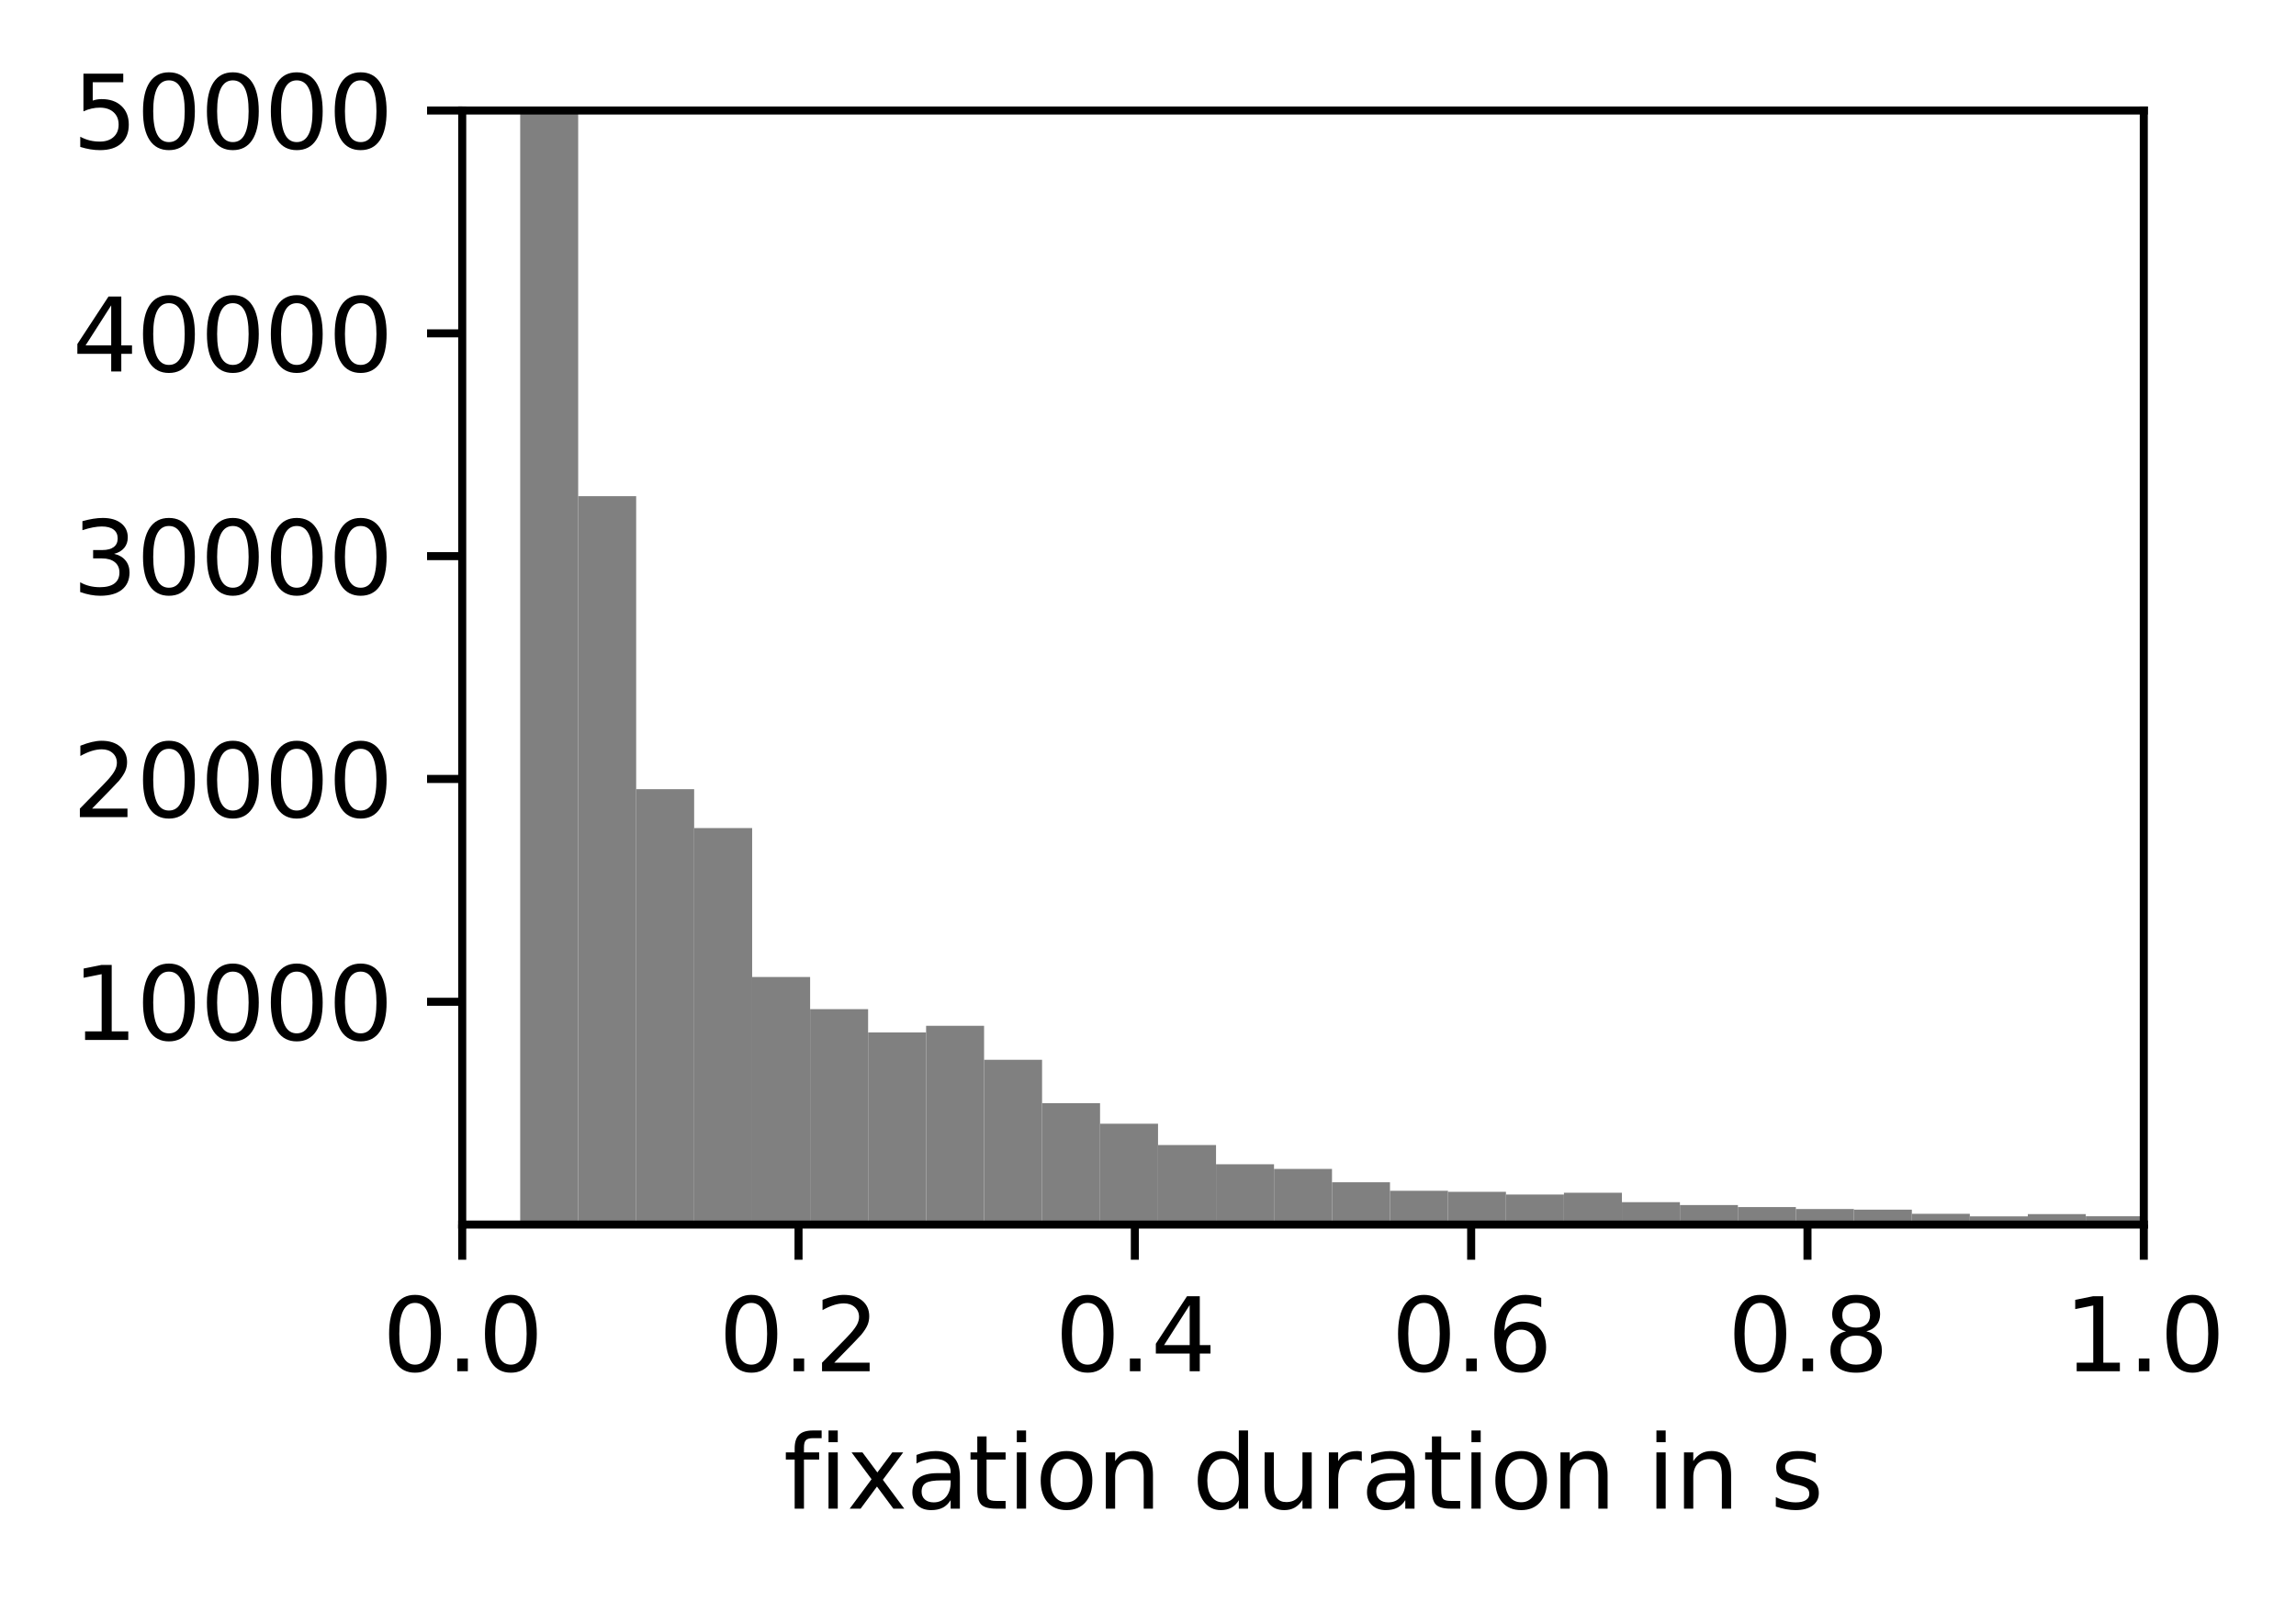<?xml version="1.0" encoding="utf-8" standalone="no"?>
<!DOCTYPE svg PUBLIC "-//W3C//DTD SVG 1.1//EN"
  "http://www.w3.org/Graphics/SVG/1.1/DTD/svg11.dtd">
<svg height="159.435pt" version="1.1" viewBox="0 0 228.564 159.435" width="228.564pt" xmlns="http://www.w3.org/2000/svg" xmlns:xlink="http://www.w3.org/1999/xlink">
 <defs>
  <style type="text/css">*{stroke-linecap:butt;stroke-linejoin:round;}</style>
 </defs>
 <g id="figure_1">
  <g id="patch_1">
   <path d="M 0 159.435 
L 228.564 159.435 
L 228.564 0 
L 0 0 
z
" style="fill:none;"/>
  </g>
  <g id="axes_1">
   <g id="patch_2">
    <path d="M 46.013 121.879 
L 213.412 121.879 
L 213.412 10.999 
L 46.013 10.999 
z
" style="fill:none;"/>
   </g>
   <g id="patch_3">
    <path clip-path="url(#p88dfb82121)" d="M 46.013 121.881 
L 51.785 121.881 
L 51.785 121.881 
L 46.013 121.881 
z
" style="fill:#808080;"/>
   </g>
   <g id="patch_4">
    <path clip-path="url(#p88dfb82121)" d="M 51.785 121.881 
L 57.557 121.881 
L 57.557 -17.733 
L 51.785 -17.733 
z
" style="fill:#808080;"/>
   </g>
   <g id="patch_5">
    <path clip-path="url(#p88dfb82121)" d="M 57.557 121.881 
L 63.33 121.881 
L 63.33 49.38 
L 57.557 49.38 
z
" style="fill:#808080;"/>
   </g>
   <g id="patch_6">
    <path clip-path="url(#p88dfb82121)" d="M 63.33 121.881 
L 69.102 121.881 
L 69.102 78.549 
L 63.33 78.549 
z
" style="fill:#808080;"/>
   </g>
   <g id="patch_7">
    <path clip-path="url(#p88dfb82121)" d="M 69.102 121.881 
L 74.875 121.881 
L 74.875 82.414 
L 69.102 82.414 
z
" style="fill:#808080;"/>
   </g>
   <g id="patch_8">
    <path clip-path="url(#p88dfb82121)" d="M 74.875 121.881 
L 80.647 121.881 
L 80.647 97.243 
L 74.875 97.243 
z
" style="fill:#808080;"/>
   </g>
   <g id="patch_9">
    <path clip-path="url(#p88dfb82121)" d="M 80.647 121.881 
L 86.419 121.881 
L 86.419 100.439 
L 80.647 100.439 
z
" style="fill:#808080;"/>
   </g>
   <g id="patch_10">
    <path clip-path="url(#p88dfb82121)" d="M 86.419 121.881 
L 92.192 121.881 
L 92.192 102.754 
L 86.419 102.754 
z
" style="fill:#808080;"/>
   </g>
   <g id="patch_11">
    <path clip-path="url(#p88dfb82121)" d="M 92.192 121.881 
L 97.964 121.881 
L 97.964 102.098 
L 92.192 102.098 
z
" style="fill:#808080;"/>
   </g>
   <g id="patch_12">
    <path clip-path="url(#p88dfb82121)" d="M 97.964 121.881 
L 103.737 121.881 
L 103.737 105.478 
L 97.964 105.478 
z
" style="fill:#808080;"/>
   </g>
   <g id="patch_13">
    <path clip-path="url(#p88dfb82121)" d="M 103.737 121.881 
L 109.509 121.881 
L 109.509 109.797 
L 103.737 109.797 
z
" style="fill:#808080;"/>
   </g>
   <g id="patch_14">
    <path clip-path="url(#p88dfb82121)" d="M 109.509 121.881 
L 115.281 121.881 
L 115.281 111.844 
L 109.509 111.844 
z
" style="fill:#808080;"/>
   </g>
   <g id="patch_15">
    <path clip-path="url(#p88dfb82121)" d="M 115.281 121.881 
L 121.054 121.881 
L 121.054 113.967 
L 115.281 113.967 
z
" style="fill:#808080;"/>
   </g>
   <g id="patch_16">
    <path clip-path="url(#p88dfb82121)" d="M 121.054 121.881 
L 126.826 121.881 
L 126.826 115.878 
L 121.054 115.878 
z
" style="fill:#808080;"/>
   </g>
   <g id="patch_17">
    <path clip-path="url(#p88dfb82121)" d="M 126.826 121.881 
L 132.599 121.881 
L 132.599 116.342 
L 126.826 116.342 
z
" style="fill:#808080;"/>
   </g>
   <g id="patch_18">
    <path clip-path="url(#p88dfb82121)" d="M 132.599 121.881 
L 138.371 121.881 
L 138.371 117.67 
L 132.599 117.67 
z
" style="fill:#808080;"/>
   </g>
   <g id="patch_19">
    <path clip-path="url(#p88dfb82121)" d="M 138.371 121.881 
L 144.144 121.881 
L 144.144 118.517 
L 138.371 118.517 
z
" style="fill:#808080;"/>
   </g>
   <g id="patch_20">
    <path clip-path="url(#p88dfb82121)" d="M 144.144 121.881 
L 149.916 121.881 
L 149.916 118.624 
L 144.144 118.624 
z
" style="fill:#808080;"/>
   </g>
   <g id="patch_21">
    <path clip-path="url(#p88dfb82121)" d="M 149.916 121.881 
L 155.688 121.881 
L 155.688 118.892 
L 149.916 118.892 
z
" style="fill:#808080;"/>
   </g>
   <g id="patch_22">
    <path clip-path="url(#p88dfb82121)" d="M 155.688 121.881 
L 161.461 121.881 
L 161.461 118.712 
L 155.688 118.712 
z
" style="fill:#808080;"/>
   </g>
   <g id="patch_23">
    <path clip-path="url(#p88dfb82121)" d="M 161.461 121.881 
L 167.233 121.881 
L 167.233 119.65 
L 161.461 119.65 
z
" style="fill:#808080;"/>
   </g>
   <g id="patch_24">
    <path clip-path="url(#p88dfb82121)" d="M 167.233 121.881 
L 173.006 121.881 
L 173.006 119.941 
L 167.233 119.941 
z
" style="fill:#808080;"/>
   </g>
   <g id="patch_25">
    <path clip-path="url(#p88dfb82121)" d="M 173.006 121.881 
L 178.778 121.881 
L 178.778 120.138 
L 173.006 120.138 
z
" style="fill:#808080;"/>
   </g>
   <g id="patch_26">
    <path clip-path="url(#p88dfb82121)" d="M 178.778 121.881 
L 184.55 121.881 
L 184.55 120.334 
L 178.778 120.334 
z
" style="fill:#808080;"/>
   </g>
   <g id="patch_27">
    <path clip-path="url(#p88dfb82121)" d="M 184.55 121.881 
L 190.323 121.881 
L 190.323 120.398 
L 184.55 120.398 
z
" style="fill:#808080;"/>
   </g>
   <g id="patch_28">
    <path clip-path="url(#p88dfb82121)" d="M 190.323 121.881 
L 196.095 121.881 
L 196.095 120.808 
L 190.323 120.808 
z
" style="fill:#808080;"/>
   </g>
   <g id="patch_29">
    <path clip-path="url(#p88dfb82121)" d="M 196.095 121.881 
L 201.868 121.881 
L 201.868 121.068 
L 196.095 121.068 
z
" style="fill:#808080;"/>
   </g>
   <g id="patch_30">
    <path clip-path="url(#p88dfb82121)" d="M 201.868 121.881 
L 207.64 121.881 
L 207.64 120.839 
L 201.868 120.839 
z
" style="fill:#808080;"/>
   </g>
   <g id="patch_31">
    <path clip-path="url(#p88dfb82121)" d="M 207.64 121.881 
L 213.412 121.881 
L 213.412 121.054 
L 207.64 121.054 
z
" style="fill:#808080;"/>
   </g>
   <g id="matplotlib.axis_1">
    <g id="xtick_1">
     <g id="line2d_1">
      <defs>
       <path d="M 0 0 
L 0 3.5 
" id="m0ef3633ce7" style="stroke:#000000;stroke-width:0.8;"/>
      </defs>
      <g>
       <use style="stroke:#000000;stroke-width:0.8;" x="46.013" xlink:href="#m0ef3633ce7" y="121.879"/>
      </g>
     </g>
     <g id="text_1">
      <!-- 0.0 -->
      <g transform="translate(38.061 136.478)scale(0.1 -0.1)">
       <defs>
        <path d="M 2034 4250 
Q 1547 4250 1301 3770 
Q 1056 3291 1056 2328 
Q 1056 1369 1301 889 
Q 1547 409 2034 409 
Q 2525 409 2770 889 
Q 3016 1369 3016 2328 
Q 3016 3291 2770 3770 
Q 2525 4250 2034 4250 
z
M 2034 4750 
Q 2819 4750 3233 4129 
Q 3647 3509 3647 2328 
Q 3647 1150 3233 529 
Q 2819 -91 2034 -91 
Q 1250 -91 836 529 
Q 422 1150 422 2328 
Q 422 3509 836 4129 
Q 1250 4750 2034 4750 
z
" id="DejaVuSans-30" transform="scale(0.016)"/>
        <path d="M 684 794 
L 1344 794 
L 1344 0 
L 684 0 
L 684 794 
z
" id="DejaVuSans-2e" transform="scale(0.016)"/>
       </defs>
       <use xlink:href="#DejaVuSans-30"/>
       <use x="63.623" xlink:href="#DejaVuSans-2e"/>
       <use x="95.41" xlink:href="#DejaVuSans-30"/>
      </g>
     </g>
    </g>
    <g id="xtick_2">
     <g id="line2d_2">
      <g>
       <use style="stroke:#000000;stroke-width:0.8;" x="79.493" xlink:href="#m0ef3633ce7" y="121.879"/>
      </g>
     </g>
     <g id="text_2">
      <!-- 0.2 -->
      <g transform="translate(71.541 136.478)scale(0.1 -0.1)">
       <defs>
        <path d="M 1228 531 
L 3431 531 
L 3431 0 
L 469 0 
L 469 531 
Q 828 903 1448 1529 
Q 2069 2156 2228 2338 
Q 2531 2678 2651 2914 
Q 2772 3150 2772 3378 
Q 2772 3750 2511 3984 
Q 2250 4219 1831 4219 
Q 1534 4219 1204 4116 
Q 875 4013 500 3803 
L 500 4441 
Q 881 4594 1212 4672 
Q 1544 4750 1819 4750 
Q 2544 4750 2975 4387 
Q 3406 4025 3406 3419 
Q 3406 3131 3298 2873 
Q 3191 2616 2906 2266 
Q 2828 2175 2409 1742 
Q 1991 1309 1228 531 
z
" id="DejaVuSans-32" transform="scale(0.016)"/>
       </defs>
       <use xlink:href="#DejaVuSans-30"/>
       <use x="63.623" xlink:href="#DejaVuSans-2e"/>
       <use x="95.41" xlink:href="#DejaVuSans-32"/>
      </g>
     </g>
    </g>
    <g id="xtick_3">
     <g id="line2d_3">
      <g>
       <use style="stroke:#000000;stroke-width:0.8;" x="112.972" xlink:href="#m0ef3633ce7" y="121.879"/>
      </g>
     </g>
     <g id="text_3">
      <!-- 0.4 -->
      <g transform="translate(105.021 136.478)scale(0.1 -0.1)">
       <defs>
        <path d="M 2419 4116 
L 825 1625 
L 2419 1625 
L 2419 4116 
z
M 2253 4666 
L 3047 4666 
L 3047 1625 
L 3713 1625 
L 3713 1100 
L 3047 1100 
L 3047 0 
L 2419 0 
L 2419 1100 
L 313 1100 
L 313 1709 
L 2253 4666 
z
" id="DejaVuSans-34" transform="scale(0.016)"/>
       </defs>
       <use xlink:href="#DejaVuSans-30"/>
       <use x="63.623" xlink:href="#DejaVuSans-2e"/>
       <use x="95.41" xlink:href="#DejaVuSans-34"/>
      </g>
     </g>
    </g>
    <g id="xtick_4">
     <g id="line2d_4">
      <g>
       <use style="stroke:#000000;stroke-width:0.8;" x="146.452" xlink:href="#m0ef3633ce7" y="121.879"/>
      </g>
     </g>
     <g id="text_4">
      <!-- 0.6 -->
      <g transform="translate(138.501 136.478)scale(0.1 -0.1)">
       <defs>
        <path d="M 2113 2584 
Q 1688 2584 1439 2293 
Q 1191 2003 1191 1497 
Q 1191 994 1439 701 
Q 1688 409 2113 409 
Q 2538 409 2786 701 
Q 3034 994 3034 1497 
Q 3034 2003 2786 2293 
Q 2538 2584 2113 2584 
z
M 3366 4563 
L 3366 3988 
Q 3128 4100 2886 4159 
Q 2644 4219 2406 4219 
Q 1781 4219 1451 3797 
Q 1122 3375 1075 2522 
Q 1259 2794 1537 2939 
Q 1816 3084 2150 3084 
Q 2853 3084 3261 2657 
Q 3669 2231 3669 1497 
Q 3669 778 3244 343 
Q 2819 -91 2113 -91 
Q 1303 -91 875 529 
Q 447 1150 447 2328 
Q 447 3434 972 4092 
Q 1497 4750 2381 4750 
Q 2619 4750 2861 4703 
Q 3103 4656 3366 4563 
z
" id="DejaVuSans-36" transform="scale(0.016)"/>
       </defs>
       <use xlink:href="#DejaVuSans-30"/>
       <use x="63.623" xlink:href="#DejaVuSans-2e"/>
       <use x="95.41" xlink:href="#DejaVuSans-36"/>
      </g>
     </g>
    </g>
    <g id="xtick_5">
     <g id="line2d_5">
      <g>
       <use style="stroke:#000000;stroke-width:0.8;" x="179.933" xlink:href="#m0ef3633ce7" y="121.879"/>
      </g>
     </g>
     <g id="text_5">
      <!-- 0.8 -->
      <g transform="translate(171.981 136.478)scale(0.1 -0.1)">
       <defs>
        <path d="M 2034 2216 
Q 1584 2216 1326 1975 
Q 1069 1734 1069 1313 
Q 1069 891 1326 650 
Q 1584 409 2034 409 
Q 2484 409 2743 651 
Q 3003 894 3003 1313 
Q 3003 1734 2745 1975 
Q 2488 2216 2034 2216 
z
M 1403 2484 
Q 997 2584 770 2862 
Q 544 3141 544 3541 
Q 544 4100 942 4425 
Q 1341 4750 2034 4750 
Q 2731 4750 3128 4425 
Q 3525 4100 3525 3541 
Q 3525 3141 3298 2862 
Q 3072 2584 2669 2484 
Q 3125 2378 3379 2068 
Q 3634 1759 3634 1313 
Q 3634 634 3220 271 
Q 2806 -91 2034 -91 
Q 1263 -91 848 271 
Q 434 634 434 1313 
Q 434 1759 690 2068 
Q 947 2378 1403 2484 
z
M 1172 3481 
Q 1172 3119 1398 2916 
Q 1625 2713 2034 2713 
Q 2441 2713 2670 2916 
Q 2900 3119 2900 3481 
Q 2900 3844 2670 4047 
Q 2441 4250 2034 4250 
Q 1625 4250 1398 4047 
Q 1172 3844 1172 3481 
z
" id="DejaVuSans-38" transform="scale(0.016)"/>
       </defs>
       <use xlink:href="#DejaVuSans-30"/>
       <use x="63.623" xlink:href="#DejaVuSans-2e"/>
       <use x="95.41" xlink:href="#DejaVuSans-38"/>
      </g>
     </g>
    </g>
    <g id="xtick_6">
     <g id="line2d_6">
      <g>
       <use style="stroke:#000000;stroke-width:0.8;" x="213.412" xlink:href="#m0ef3633ce7" y="121.879"/>
      </g>
     </g>
     <g id="text_6">
      <!-- 1.0 -->
      <g transform="translate(205.461 136.478)scale(0.1 -0.1)">
       <defs>
        <path d="M 794 531 
L 1825 531 
L 1825 4091 
L 703 3866 
L 703 4441 
L 1819 4666 
L 2450 4666 
L 2450 531 
L 3481 531 
L 3481 0 
L 794 0 
L 794 531 
z
" id="DejaVuSans-31" transform="scale(0.016)"/>
       </defs>
       <use xlink:href="#DejaVuSans-31"/>
       <use x="63.623" xlink:href="#DejaVuSans-2e"/>
       <use x="95.41" xlink:href="#DejaVuSans-30"/>
      </g>
     </g>
    </g>
    <g id="text_7">
     <!-- fixation duration in s -->
     <g transform="translate(77.993 150.156)scale(0.1 -0.1)">
      <defs>
       <path d="M 2375 4863 
L 2375 4384 
L 1825 4384 
Q 1516 4384 1395 4259 
Q 1275 4134 1275 3809 
L 1275 3500 
L 2222 3500 
L 2222 3053 
L 1275 3053 
L 1275 0 
L 697 0 
L 697 3053 
L 147 3053 
L 147 3500 
L 697 3500 
L 697 3744 
Q 697 4328 969 4595 
Q 1241 4863 1831 4863 
L 2375 4863 
z
" id="DejaVuSans-66" transform="scale(0.016)"/>
       <path d="M 603 3500 
L 1178 3500 
L 1178 0 
L 603 0 
L 603 3500 
z
M 603 4863 
L 1178 4863 
L 1178 4134 
L 603 4134 
L 603 4863 
z
" id="DejaVuSans-69" transform="scale(0.016)"/>
       <path d="M 3513 3500 
L 2247 1797 
L 3578 0 
L 2900 0 
L 1881 1375 
L 863 0 
L 184 0 
L 1544 1831 
L 300 3500 
L 978 3500 
L 1906 2253 
L 2834 3500 
L 3513 3500 
z
" id="DejaVuSans-78" transform="scale(0.016)"/>
       <path d="M 2194 1759 
Q 1497 1759 1228 1600 
Q 959 1441 959 1056 
Q 959 750 1161 570 
Q 1363 391 1709 391 
Q 2188 391 2477 730 
Q 2766 1069 2766 1631 
L 2766 1759 
L 2194 1759 
z
M 3341 1997 
L 3341 0 
L 2766 0 
L 2766 531 
Q 2569 213 2275 61 
Q 1981 -91 1556 -91 
Q 1019 -91 701 211 
Q 384 513 384 1019 
Q 384 1609 779 1909 
Q 1175 2209 1959 2209 
L 2766 2209 
L 2766 2266 
Q 2766 2663 2505 2880 
Q 2244 3097 1772 3097 
Q 1472 3097 1187 3025 
Q 903 2953 641 2809 
L 641 3341 
Q 956 3463 1253 3523 
Q 1550 3584 1831 3584 
Q 2591 3584 2966 3190 
Q 3341 2797 3341 1997 
z
" id="DejaVuSans-61" transform="scale(0.016)"/>
       <path d="M 1172 4494 
L 1172 3500 
L 2356 3500 
L 2356 3053 
L 1172 3053 
L 1172 1153 
Q 1172 725 1289 603 
Q 1406 481 1766 481 
L 2356 481 
L 2356 0 
L 1766 0 
Q 1100 0 847 248 
Q 594 497 594 1153 
L 594 3053 
L 172 3053 
L 172 3500 
L 594 3500 
L 594 4494 
L 1172 4494 
z
" id="DejaVuSans-74" transform="scale(0.016)"/>
       <path d="M 1959 3097 
Q 1497 3097 1228 2736 
Q 959 2375 959 1747 
Q 959 1119 1226 758 
Q 1494 397 1959 397 
Q 2419 397 2687 759 
Q 2956 1122 2956 1747 
Q 2956 2369 2687 2733 
Q 2419 3097 1959 3097 
z
M 1959 3584 
Q 2709 3584 3137 3096 
Q 3566 2609 3566 1747 
Q 3566 888 3137 398 
Q 2709 -91 1959 -91 
Q 1206 -91 779 398 
Q 353 888 353 1747 
Q 353 2609 779 3096 
Q 1206 3584 1959 3584 
z
" id="DejaVuSans-6f" transform="scale(0.016)"/>
       <path d="M 3513 2113 
L 3513 0 
L 2938 0 
L 2938 2094 
Q 2938 2591 2744 2837 
Q 2550 3084 2163 3084 
Q 1697 3084 1428 2787 
Q 1159 2491 1159 1978 
L 1159 0 
L 581 0 
L 581 3500 
L 1159 3500 
L 1159 2956 
Q 1366 3272 1645 3428 
Q 1925 3584 2291 3584 
Q 2894 3584 3203 3211 
Q 3513 2838 3513 2113 
z
" id="DejaVuSans-6e" transform="scale(0.016)"/>
       <path id="DejaVuSans-20" transform="scale(0.016)"/>
       <path d="M 2906 2969 
L 2906 4863 
L 3481 4863 
L 3481 0 
L 2906 0 
L 2906 525 
Q 2725 213 2448 61 
Q 2172 -91 1784 -91 
Q 1150 -91 751 415 
Q 353 922 353 1747 
Q 353 2572 751 3078 
Q 1150 3584 1784 3584 
Q 2172 3584 2448 3432 
Q 2725 3281 2906 2969 
z
M 947 1747 
Q 947 1113 1208 752 
Q 1469 391 1925 391 
Q 2381 391 2643 752 
Q 2906 1113 2906 1747 
Q 2906 2381 2643 2742 
Q 2381 3103 1925 3103 
Q 1469 3103 1208 2742 
Q 947 2381 947 1747 
z
" id="DejaVuSans-64" transform="scale(0.016)"/>
       <path d="M 544 1381 
L 544 3500 
L 1119 3500 
L 1119 1403 
Q 1119 906 1312 657 
Q 1506 409 1894 409 
Q 2359 409 2629 706 
Q 2900 1003 2900 1516 
L 2900 3500 
L 3475 3500 
L 3475 0 
L 2900 0 
L 2900 538 
Q 2691 219 2414 64 
Q 2138 -91 1772 -91 
Q 1169 -91 856 284 
Q 544 659 544 1381 
z
M 1991 3584 
L 1991 3584 
z
" id="DejaVuSans-75" transform="scale(0.016)"/>
       <path d="M 2631 2963 
Q 2534 3019 2420 3045 
Q 2306 3072 2169 3072 
Q 1681 3072 1420 2755 
Q 1159 2438 1159 1844 
L 1159 0 
L 581 0 
L 581 3500 
L 1159 3500 
L 1159 2956 
Q 1341 3275 1631 3429 
Q 1922 3584 2338 3584 
Q 2397 3584 2469 3576 
Q 2541 3569 2628 3553 
L 2631 2963 
z
" id="DejaVuSans-72" transform="scale(0.016)"/>
       <path d="M 2834 3397 
L 2834 2853 
Q 2591 2978 2328 3040 
Q 2066 3103 1784 3103 
Q 1356 3103 1142 2972 
Q 928 2841 928 2578 
Q 928 2378 1081 2264 
Q 1234 2150 1697 2047 
L 1894 2003 
Q 2506 1872 2764 1633 
Q 3022 1394 3022 966 
Q 3022 478 2636 193 
Q 2250 -91 1575 -91 
Q 1294 -91 989 -36 
Q 684 19 347 128 
L 347 722 
Q 666 556 975 473 
Q 1284 391 1588 391 
Q 1994 391 2212 530 
Q 2431 669 2431 922 
Q 2431 1156 2273 1281 
Q 2116 1406 1581 1522 
L 1381 1569 
Q 847 1681 609 1914 
Q 372 2147 372 2553 
Q 372 3047 722 3315 
Q 1072 3584 1716 3584 
Q 2034 3584 2315 3537 
Q 2597 3491 2834 3397 
z
" id="DejaVuSans-73" transform="scale(0.016)"/>
      </defs>
      <use xlink:href="#DejaVuSans-66"/>
      <use x="35.205" xlink:href="#DejaVuSans-69"/>
      <use x="62.988" xlink:href="#DejaVuSans-78"/>
      <use x="122.168" xlink:href="#DejaVuSans-61"/>
      <use x="183.447" xlink:href="#DejaVuSans-74"/>
      <use x="222.656" xlink:href="#DejaVuSans-69"/>
      <use x="250.439" xlink:href="#DejaVuSans-6f"/>
      <use x="311.621" xlink:href="#DejaVuSans-6e"/>
      <use x="375" xlink:href="#DejaVuSans-20"/>
      <use x="406.787" xlink:href="#DejaVuSans-64"/>
      <use x="470.264" xlink:href="#DejaVuSans-75"/>
      <use x="533.643" xlink:href="#DejaVuSans-72"/>
      <use x="574.756" xlink:href="#DejaVuSans-61"/>
      <use x="636.035" xlink:href="#DejaVuSans-74"/>
      <use x="675.244" xlink:href="#DejaVuSans-69"/>
      <use x="703.027" xlink:href="#DejaVuSans-6f"/>
      <use x="764.209" xlink:href="#DejaVuSans-6e"/>
      <use x="827.588" xlink:href="#DejaVuSans-20"/>
      <use x="859.375" xlink:href="#DejaVuSans-69"/>
      <use x="887.158" xlink:href="#DejaVuSans-6e"/>
      <use x="950.537" xlink:href="#DejaVuSans-20"/>
      <use x="982.324" xlink:href="#DejaVuSans-73"/>
     </g>
    </g>
   </g>
   <g id="matplotlib.axis_2">
    <g id="ytick_1">
     <g id="line2d_7">
      <defs>
       <path d="M 0 0 
L -3.5 0 
" id="mdba7d3781f" style="stroke:#000000;stroke-width:0.8;"/>
      </defs>
      <g>
       <use style="stroke:#000000;stroke-width:0.8;" x="46.013" xlink:href="#mdba7d3781f" y="99.705"/>
      </g>
     </g>
     <g id="text_8">
      <!-- 10000 -->
      <g transform="translate(7.2 103.504)scale(0.1 -0.1)">
       <use xlink:href="#DejaVuSans-31"/>
       <use x="63.623" xlink:href="#DejaVuSans-30"/>
       <use x="127.246" xlink:href="#DejaVuSans-30"/>
       <use x="190.869" xlink:href="#DejaVuSans-30"/>
       <use x="254.492" xlink:href="#DejaVuSans-30"/>
      </g>
     </g>
    </g>
    <g id="ytick_2">
     <g id="line2d_8">
      <g>
       <use style="stroke:#000000;stroke-width:0.8;" x="46.013" xlink:href="#mdba7d3781f" y="77.529"/>
      </g>
     </g>
     <g id="text_9">
      <!-- 20000 -->
      <g transform="translate(7.2 81.328)scale(0.1 -0.1)">
       <use xlink:href="#DejaVuSans-32"/>
       <use x="63.623" xlink:href="#DejaVuSans-30"/>
       <use x="127.246" xlink:href="#DejaVuSans-30"/>
       <use x="190.869" xlink:href="#DejaVuSans-30"/>
       <use x="254.492" xlink:href="#DejaVuSans-30"/>
      </g>
     </g>
    </g>
    <g id="ytick_3">
     <g id="line2d_9">
      <g>
       <use style="stroke:#000000;stroke-width:0.8;" x="46.013" xlink:href="#mdba7d3781f" y="55.352"/>
      </g>
     </g>
     <g id="text_10">
      <!-- 30000 -->
      <g transform="translate(7.2 59.151)scale(0.1 -0.1)">
       <defs>
        <path d="M 2597 2516 
Q 3050 2419 3304 2112 
Q 3559 1806 3559 1356 
Q 3559 666 3084 287 
Q 2609 -91 1734 -91 
Q 1441 -91 1130 -33 
Q 819 25 488 141 
L 488 750 
Q 750 597 1062 519 
Q 1375 441 1716 441 
Q 2309 441 2620 675 
Q 2931 909 2931 1356 
Q 2931 1769 2642 2001 
Q 2353 2234 1838 2234 
L 1294 2234 
L 1294 2753 
L 1863 2753 
Q 2328 2753 2575 2939 
Q 2822 3125 2822 3475 
Q 2822 3834 2567 4026 
Q 2313 4219 1838 4219 
Q 1578 4219 1281 4162 
Q 984 4106 628 3988 
L 628 4550 
Q 988 4650 1302 4700 
Q 1616 4750 1894 4750 
Q 2613 4750 3031 4423 
Q 3450 4097 3450 3541 
Q 3450 3153 3228 2886 
Q 3006 2619 2597 2516 
z
" id="DejaVuSans-33" transform="scale(0.016)"/>
       </defs>
       <use xlink:href="#DejaVuSans-33"/>
       <use x="63.623" xlink:href="#DejaVuSans-30"/>
       <use x="127.246" xlink:href="#DejaVuSans-30"/>
       <use x="190.869" xlink:href="#DejaVuSans-30"/>
       <use x="254.492" xlink:href="#DejaVuSans-30"/>
      </g>
     </g>
    </g>
    <g id="ytick_4">
     <g id="line2d_10">
      <g>
       <use style="stroke:#000000;stroke-width:0.8;" x="46.013" xlink:href="#mdba7d3781f" y="33.176"/>
      </g>
     </g>
     <g id="text_11">
      <!-- 40000 -->
      <g transform="translate(7.2 36.975)scale(0.1 -0.1)">
       <use xlink:href="#DejaVuSans-34"/>
       <use x="63.623" xlink:href="#DejaVuSans-30"/>
       <use x="127.246" xlink:href="#DejaVuSans-30"/>
       <use x="190.869" xlink:href="#DejaVuSans-30"/>
       <use x="254.492" xlink:href="#DejaVuSans-30"/>
      </g>
     </g>
    </g>
    <g id="ytick_5">
     <g id="line2d_11">
      <g>
       <use style="stroke:#000000;stroke-width:0.8;" x="46.013" xlink:href="#mdba7d3781f" y="10.999"/>
      </g>
     </g>
     <g id="text_12">
      <!-- 50000 -->
      <g transform="translate(7.2 14.798)scale(0.1 -0.1)">
       <defs>
        <path d="M 691 4666 
L 3169 4666 
L 3169 4134 
L 1269 4134 
L 1269 2991 
Q 1406 3038 1543 3061 
Q 1681 3084 1819 3084 
Q 2600 3084 3056 2656 
Q 3513 2228 3513 1497 
Q 3513 744 3044 326 
Q 2575 -91 1722 -91 
Q 1428 -91 1123 -41 
Q 819 9 494 109 
L 494 744 
Q 775 591 1075 516 
Q 1375 441 1709 441 
Q 2250 441 2565 725 
Q 2881 1009 2881 1497 
Q 2881 1984 2565 2268 
Q 2250 2553 1709 2553 
Q 1456 2553 1204 2497 
Q 953 2441 691 2322 
L 691 4666 
z
" id="DejaVuSans-35" transform="scale(0.016)"/>
       </defs>
       <use xlink:href="#DejaVuSans-35"/>
       <use x="63.623" xlink:href="#DejaVuSans-30"/>
       <use x="127.246" xlink:href="#DejaVuSans-30"/>
       <use x="190.869" xlink:href="#DejaVuSans-30"/>
       <use x="254.492" xlink:href="#DejaVuSans-30"/>
      </g>
     </g>
    </g>
   </g>
   <g id="patch_32">
    <path d="M 46.013 121.879 
L 46.013 10.999 
" style="fill:none;stroke:#000000;stroke-linecap:square;stroke-linejoin:miter;stroke-width:0.8;"/>
   </g>
   <g id="patch_33">
    <path d="M 213.412 121.879 
L 213.412 10.999 
" style="fill:none;stroke:#000000;stroke-linecap:square;stroke-linejoin:miter;stroke-width:0.8;"/>
   </g>
   <g id="patch_34">
    <path d="M 46.013 121.879 
L 213.412 121.879 
" style="fill:none;stroke:#000000;stroke-linecap:square;stroke-linejoin:miter;stroke-width:0.8;"/>
   </g>
   <g id="patch_35">
    <path d="M 46.013 10.999 
L 213.412 10.999 
" style="fill:none;stroke:#000000;stroke-linecap:square;stroke-linejoin:miter;stroke-width:0.8;"/>
   </g>
  </g>
 </g>
 <defs>
  <clipPath id="p88dfb82121">
   <rect height="110.88" width="167.4" x="46.013" y="10.999"/>
  </clipPath>
 </defs>
</svg>
